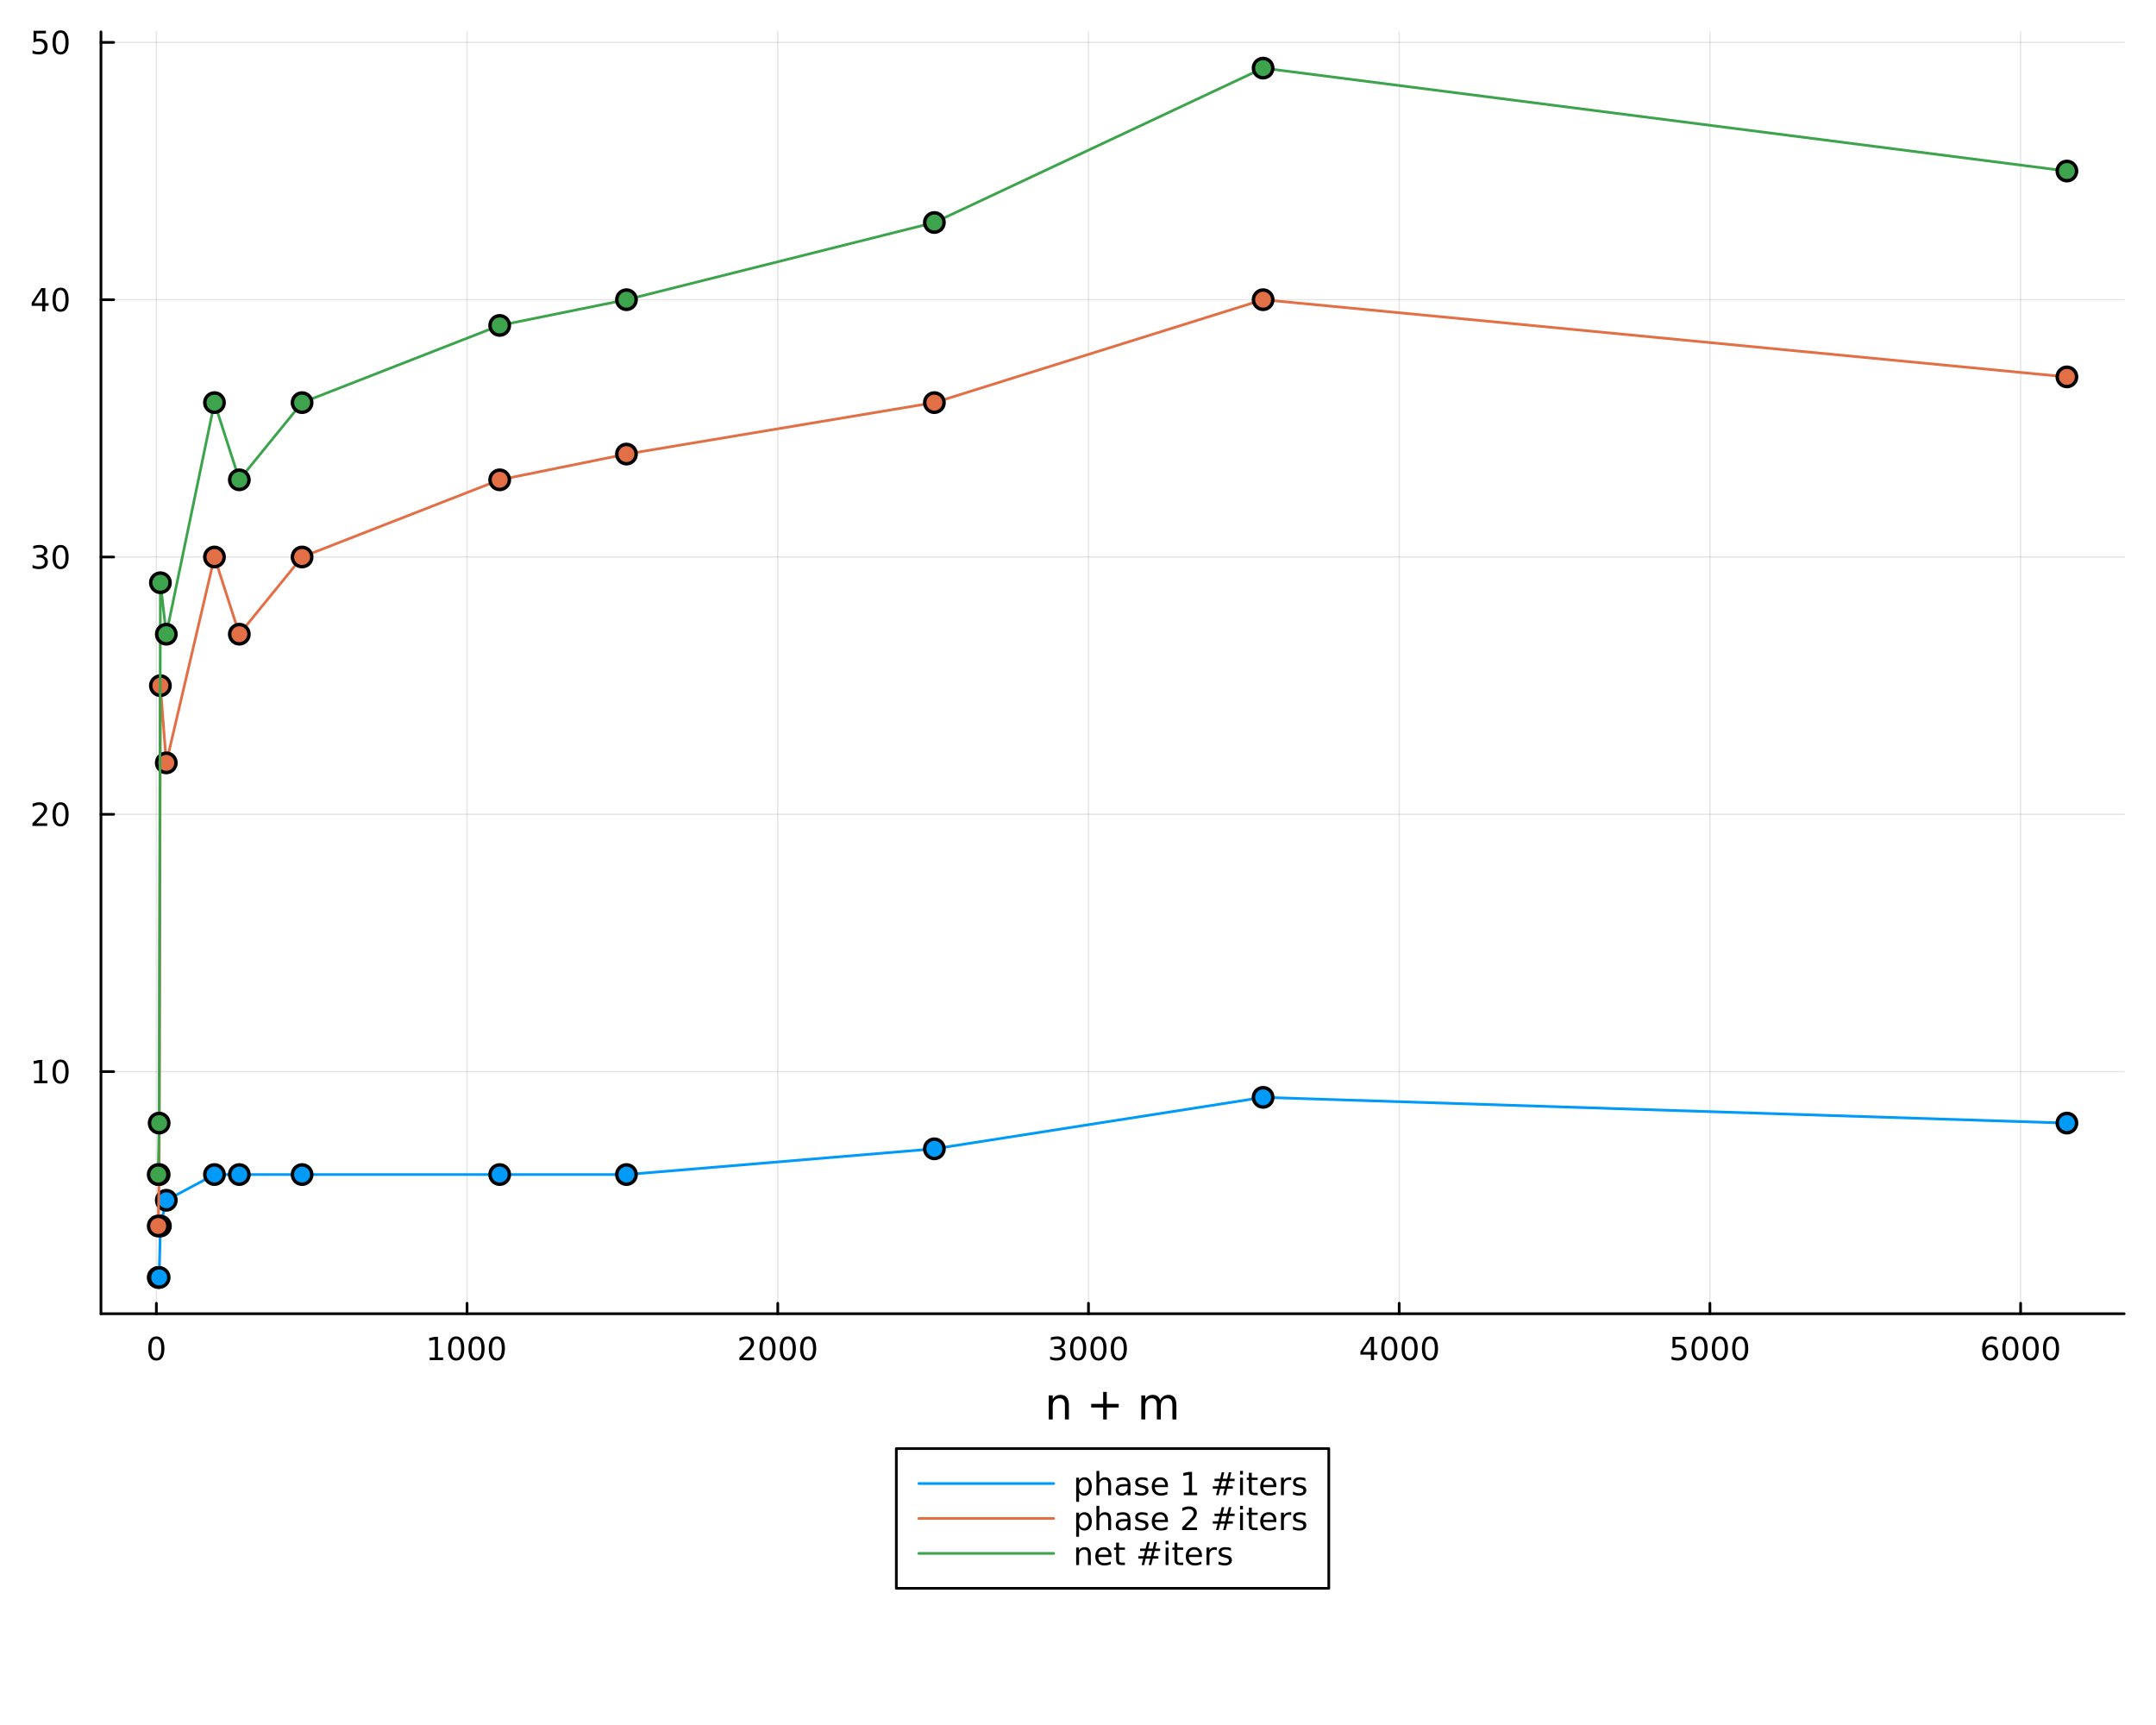 <?xml version="1.0" encoding="utf-8"?>
<svg xmlns="http://www.w3.org/2000/svg" xmlns:xlink="http://www.w3.org/1999/xlink" width="800" height="640" viewBox="0 0 3200 2560">
<rect x="0" y="0" width="3200" height="2560" fill="#333333" stroke="none"/>
<defs>
  <clipPath id="clip490">
    <rect x="0" y="0" width="3200" height="2560"/>
  </clipPath>
</defs>
<path clip-path="url(#clip490)" d="M0 2560 L3200 2560 L3200 0 L0 0  Z" fill="#ffffff" fill-rule="evenodd" fill-opacity="1"/>
<defs>
  <clipPath id="clip491">
    <rect x="640" y="0" width="2241" height="2241"/>
  </clipPath>
</defs>
<path clip-path="url(#clip490)" d="M149.853 1949.69 L3152.76 1949.69 L3152.76 47.244 L149.853 47.244  Z" fill="#ffffff" fill-rule="evenodd" fill-opacity="1"/>
<defs>
  <clipPath id="clip492">
    <rect x="149" y="47" width="3004" height="1903"/>
  </clipPath>
</defs>
<polyline clip-path="url(#clip492)" style="stroke:#000000; stroke-linecap:round; stroke-linejoin:round; stroke-width:2; stroke-opacity:0.1; fill:none" points="232.074,1949.69 232.074,47.244 "/>
<polyline clip-path="url(#clip492)" style="stroke:#000000; stroke-linecap:round; stroke-linejoin:round; stroke-width:2; stroke-opacity:0.1; fill:none" points="693.237,1949.69 693.237,47.244 "/>
<polyline clip-path="url(#clip492)" style="stroke:#000000; stroke-linecap:round; stroke-linejoin:round; stroke-width:2; stroke-opacity:0.1; fill:none" points="1154.4,1949.69 1154.4,47.244 "/>
<polyline clip-path="url(#clip492)" style="stroke:#000000; stroke-linecap:round; stroke-linejoin:round; stroke-width:2; stroke-opacity:0.1; fill:none" points="1615.56,1949.69 1615.56,47.244 "/>
<polyline clip-path="url(#clip492)" style="stroke:#000000; stroke-linecap:round; stroke-linejoin:round; stroke-width:2; stroke-opacity:0.1; fill:none" points="2076.73,1949.69 2076.73,47.244 "/>
<polyline clip-path="url(#clip492)" style="stroke:#000000; stroke-linecap:round; stroke-linejoin:round; stroke-width:2; stroke-opacity:0.1; fill:none" points="2537.89,1949.69 2537.89,47.244 "/>
<polyline clip-path="url(#clip492)" style="stroke:#000000; stroke-linecap:round; stroke-linejoin:round; stroke-width:2; stroke-opacity:0.1; fill:none" points="2999.05,1949.69 2999.05,47.244 "/>
<polyline clip-path="url(#clip490)" style="stroke:#000000; stroke-linecap:round; stroke-linejoin:round; stroke-width:4; stroke-opacity:1; fill:none" points="149.853,1949.69 3152.76,1949.69 "/>
<polyline clip-path="url(#clip490)" style="stroke:#000000; stroke-linecap:round; stroke-linejoin:round; stroke-width:4; stroke-opacity:1; fill:none" points="232.074,1949.69 232.074,1934.12 "/>
<polyline clip-path="url(#clip490)" style="stroke:#000000; stroke-linecap:round; stroke-linejoin:round; stroke-width:4; stroke-opacity:1; fill:none" points="693.237,1949.69 693.237,1934.12 "/>
<polyline clip-path="url(#clip490)" style="stroke:#000000; stroke-linecap:round; stroke-linejoin:round; stroke-width:4; stroke-opacity:1; fill:none" points="1154.4,1949.69 1154.4,1934.12 "/>
<polyline clip-path="url(#clip490)" style="stroke:#000000; stroke-linecap:round; stroke-linejoin:round; stroke-width:4; stroke-opacity:1; fill:none" points="1615.56,1949.69 1615.56,1934.12 "/>
<polyline clip-path="url(#clip490)" style="stroke:#000000; stroke-linecap:round; stroke-linejoin:round; stroke-width:4; stroke-opacity:1; fill:none" points="2076.73,1949.69 2076.73,1934.12 "/>
<polyline clip-path="url(#clip490)" style="stroke:#000000; stroke-linecap:round; stroke-linejoin:round; stroke-width:4; stroke-opacity:1; fill:none" points="2537.89,1949.69 2537.89,1934.12 "/>
<polyline clip-path="url(#clip490)" style="stroke:#000000; stroke-linecap:round; stroke-linejoin:round; stroke-width:4; stroke-opacity:1; fill:none" points="2999.05,1949.69 2999.05,1934.12 "/>
<path clip-path="url(#clip490)" d="M232.074 1987.01 Q228.463 1987.01 226.634 1990.57 Q224.828 1994.11 224.828 2001.24 Q224.828 2008.35 226.634 2011.91 Q228.463 2015.45 232.074 2015.45 Q235.708 2015.45 237.514 2011.91 Q239.342 2008.35 239.342 2001.24 Q239.342 1994.11 237.514 1990.57 Q235.708 1987.01 232.074 1987.01 M232.074 1983.3 Q237.884 1983.3 240.939 1987.91 Q244.018 1992.49 244.018 2001.24 Q244.018 2009.97 240.939 2014.57 Q237.884 2019.16 232.074 2019.16 Q226.264 2019.16 223.185 2014.57 Q220.129 2009.97 220.129 2001.24 Q220.129 1992.49 223.185 1987.91 Q226.264 1983.3 232.074 1983.3 Z" fill="#000000" fill-rule="evenodd" fill-opacity="1" /><path clip-path="url(#clip490)" d="M637.763 2014.55 L645.402 2014.55 L645.402 1988.19 L637.092 1989.85 L637.092 1985.59 L645.356 1983.93 L650.031 1983.93 L650.031 2014.55 L657.67 2014.55 L657.67 2018.49 L637.763 2018.49 L637.763 2014.55 Z" fill="#000000" fill-rule="evenodd" fill-opacity="1" /><path clip-path="url(#clip490)" d="M677.115 1987.01 Q673.504 1987.01 671.675 1990.57 Q669.869 1994.11 669.869 2001.24 Q669.869 2008.35 671.675 2011.91 Q673.504 2015.45 677.115 2015.45 Q680.749 2015.45 682.554 2011.91 Q684.383 2008.35 684.383 2001.24 Q684.383 1994.11 682.554 1990.57 Q680.749 1987.01 677.115 1987.01 M677.115 1983.3 Q682.925 1983.3 685.98 1987.91 Q689.059 1992.49 689.059 2001.24 Q689.059 2009.97 685.98 2014.57 Q682.925 2019.16 677.115 2019.16 Q671.305 2019.16 668.226 2014.57 Q665.17 2009.97 665.17 2001.24 Q665.17 1992.49 668.226 1987.91 Q671.305 1983.3 677.115 1983.3 Z" fill="#000000" fill-rule="evenodd" fill-opacity="1" /><path clip-path="url(#clip490)" d="M707.277 1987.01 Q703.665 1987.01 701.837 1990.57 Q700.031 1994.11 700.031 2001.24 Q700.031 2008.35 701.837 2011.91 Q703.665 2015.45 707.277 2015.45 Q710.911 2015.45 712.716 2011.91 Q714.545 2008.35 714.545 2001.24 Q714.545 1994.11 712.716 1990.57 Q710.911 1987.01 707.277 1987.01 M707.277 1983.3 Q713.087 1983.3 716.142 1987.91 Q719.221 1992.49 719.221 2001.24 Q719.221 2009.97 716.142 2014.57 Q713.087 2019.16 707.277 2019.16 Q701.466 2019.16 698.388 2014.57 Q695.332 2009.97 695.332 2001.24 Q695.332 1992.49 698.388 1987.91 Q701.466 1983.3 707.277 1983.3 Z" fill="#000000" fill-rule="evenodd" fill-opacity="1" /><path clip-path="url(#clip490)" d="M737.438 1987.01 Q733.827 1987.01 731.999 1990.57 Q730.193 1994.11 730.193 2001.24 Q730.193 2008.35 731.999 2011.91 Q733.827 2015.45 737.438 2015.45 Q741.073 2015.45 742.878 2011.91 Q744.707 2008.35 744.707 2001.24 Q744.707 1994.11 742.878 1990.57 Q741.073 1987.01 737.438 1987.01 M737.438 1983.3 Q743.249 1983.3 746.304 1987.91 Q749.383 1992.49 749.383 2001.24 Q749.383 2009.97 746.304 2014.57 Q743.249 2019.16 737.438 2019.16 Q731.628 2019.16 728.55 2014.57 Q725.494 2009.97 725.494 2001.24 Q725.494 1992.49 728.55 1987.91 Q731.628 1983.3 737.438 1983.3 Z" fill="#000000" fill-rule="evenodd" fill-opacity="1" /><path clip-path="url(#clip490)" d="M1103.01 2014.55 L1119.33 2014.55 L1119.33 2018.49 L1097.39 2018.49 L1097.39 2014.55 Q1100.05 2011.8 1104.63 2007.17 Q1109.24 2002.51 1110.42 2001.17 Q1112.66 1998.65 1113.54 1996.91 Q1114.45 1995.15 1114.45 1993.46 Q1114.45 1990.71 1112.5 1988.97 Q1110.58 1987.24 1107.48 1987.24 Q1105.28 1987.24 1102.83 1988 Q1100.4 1988.76 1097.62 1990.32 L1097.62 1985.59 Q1100.44 1984.46 1102.9 1983.88 Q1105.35 1983.3 1107.39 1983.3 Q1112.76 1983.3 1115.95 1985.99 Q1119.15 1988.67 1119.15 1993.16 Q1119.15 1995.29 1118.34 1997.21 Q1117.55 1999.11 1115.44 2001.7 Q1114.86 2002.38 1111.76 2005.59 Q1108.66 2008.79 1103.01 2014.55 Z" fill="#000000" fill-rule="evenodd" fill-opacity="1" /><path clip-path="url(#clip490)" d="M1139.15 1987.01 Q1135.54 1987.01 1133.71 1990.57 Q1131.9 1994.11 1131.9 2001.24 Q1131.9 2008.35 1133.71 2011.91 Q1135.54 2015.45 1139.15 2015.45 Q1142.78 2015.45 1144.59 2011.91 Q1146.41 2008.35 1146.41 2001.24 Q1146.41 1994.11 1144.59 1990.57 Q1142.78 1987.01 1139.15 1987.01 M1139.15 1983.3 Q1144.96 1983.3 1148.01 1987.91 Q1151.09 1992.49 1151.09 2001.24 Q1151.09 2009.97 1148.01 2014.57 Q1144.96 2019.16 1139.15 2019.16 Q1133.34 2019.16 1130.26 2014.57 Q1127.2 2009.97 1127.2 2001.24 Q1127.2 1992.49 1130.26 1987.91 Q1133.34 1983.3 1139.15 1983.3 Z" fill="#000000" fill-rule="evenodd" fill-opacity="1" /><path clip-path="url(#clip490)" d="M1169.31 1987.01 Q1165.7 1987.01 1163.87 1990.57 Q1162.06 1994.11 1162.06 2001.24 Q1162.06 2008.35 1163.87 2011.91 Q1165.7 2015.45 1169.31 2015.45 Q1172.94 2015.45 1174.75 2011.91 Q1176.58 2008.35 1176.58 2001.24 Q1176.58 1994.11 1174.75 1990.57 Q1172.94 1987.01 1169.31 1987.01 M1169.31 1983.3 Q1175.12 1983.3 1178.17 1987.91 Q1181.25 1992.49 1181.25 2001.24 Q1181.25 2009.97 1178.17 2014.57 Q1175.12 2019.16 1169.31 2019.16 Q1163.5 2019.16 1160.42 2014.57 Q1157.36 2009.97 1157.36 2001.24 Q1157.36 1992.49 1160.42 1987.91 Q1163.5 1983.3 1169.31 1983.3 Z" fill="#000000" fill-rule="evenodd" fill-opacity="1" /><path clip-path="url(#clip490)" d="M1199.47 1987.01 Q1195.86 1987.01 1194.03 1990.57 Q1192.22 1994.11 1192.22 2001.24 Q1192.22 2008.35 1194.03 2011.91 Q1195.86 2015.45 1199.47 2015.45 Q1203.1 2015.45 1204.91 2011.91 Q1206.74 2008.35 1206.74 2001.24 Q1206.74 1994.11 1204.91 1990.57 Q1203.1 1987.01 1199.47 1987.01 M1199.47 1983.3 Q1205.28 1983.3 1208.34 1987.91 Q1211.41 1992.49 1211.41 2001.24 Q1211.41 2009.97 1208.34 2014.57 Q1205.28 2019.16 1199.47 2019.16 Q1193.66 2019.16 1190.58 2014.57 Q1187.53 2009.97 1187.53 2001.24 Q1187.53 1992.49 1190.58 1987.91 Q1193.66 1983.3 1199.47 1983.3 Z" fill="#000000" fill-rule="evenodd" fill-opacity="1" /><path clip-path="url(#clip490)" d="M1574.25 1999.85 Q1577.6 2000.57 1579.48 2002.84 Q1581.37 2005.11 1581.37 2008.44 Q1581.37 2013.56 1577.86 2016.36 Q1574.34 2019.16 1567.86 2019.16 Q1565.68 2019.16 1563.37 2018.72 Q1561.07 2018.3 1558.62 2017.44 L1558.62 2012.93 Q1560.56 2014.07 1562.88 2014.64 Q1565.19 2015.22 1567.72 2015.22 Q1572.12 2015.22 1574.41 2013.49 Q1576.72 2011.75 1576.72 2008.44 Q1576.72 2005.38 1574.57 2003.67 Q1572.44 2001.94 1568.62 2001.94 L1564.59 2001.94 L1564.59 1998.09 L1568.81 1998.09 Q1572.25 1998.09 1574.08 1996.73 Q1575.91 1995.34 1575.91 1992.75 Q1575.91 1990.08 1574.01 1988.67 Q1572.14 1987.24 1568.62 1987.24 Q1566.7 1987.24 1564.5 1987.65 Q1562.3 1988.07 1559.66 1988.95 L1559.66 1984.78 Q1562.32 1984.04 1564.64 1983.67 Q1566.98 1983.3 1569.04 1983.3 Q1574.36 1983.3 1577.46 1985.73 Q1580.56 1988.14 1580.56 1992.26 Q1580.56 1995.13 1578.92 1997.12 Q1577.28 1999.09 1574.25 1999.85 Z" fill="#000000" fill-rule="evenodd" fill-opacity="1" /><path clip-path="url(#clip490)" d="M1600.24 1987.01 Q1596.63 1987.01 1594.8 1990.57 Q1592.99 1994.11 1592.99 2001.24 Q1592.99 2008.35 1594.8 2011.91 Q1596.63 2015.45 1600.24 2015.45 Q1603.87 2015.45 1605.68 2011.91 Q1607.51 2008.35 1607.51 2001.24 Q1607.51 1994.11 1605.68 1990.57 Q1603.87 1987.01 1600.24 1987.01 M1600.24 1983.3 Q1606.05 1983.3 1609.11 1987.91 Q1612.18 1992.49 1612.18 2001.24 Q1612.18 2009.97 1609.11 2014.57 Q1606.05 2019.16 1600.24 2019.16 Q1594.43 2019.16 1591.35 2014.57 Q1588.3 2009.97 1588.3 2001.24 Q1588.3 1992.49 1591.35 1987.91 Q1594.43 1983.3 1600.24 1983.3 Z" fill="#000000" fill-rule="evenodd" fill-opacity="1" /><path clip-path="url(#clip490)" d="M1630.4 1987.01 Q1626.79 1987.01 1624.96 1990.57 Q1623.16 1994.11 1623.16 2001.24 Q1623.16 2008.35 1624.96 2011.91 Q1626.79 2015.45 1630.4 2015.45 Q1634.04 2015.45 1635.84 2011.91 Q1637.67 2008.35 1637.67 2001.24 Q1637.67 1994.11 1635.84 1990.57 Q1634.04 1987.01 1630.4 1987.01 M1630.4 1983.3 Q1636.21 1983.3 1639.27 1987.91 Q1642.35 1992.49 1642.35 2001.24 Q1642.35 2009.97 1639.27 2014.57 Q1636.21 2019.16 1630.4 2019.16 Q1624.59 2019.16 1621.51 2014.57 Q1618.46 2009.97 1618.46 2001.24 Q1618.46 1992.49 1621.51 1987.91 Q1624.59 1983.3 1630.4 1983.3 Z" fill="#000000" fill-rule="evenodd" fill-opacity="1" /><path clip-path="url(#clip490)" d="M1660.56 1987.01 Q1656.95 1987.01 1655.12 1990.57 Q1653.32 1994.11 1653.32 2001.24 Q1653.32 2008.35 1655.12 2011.91 Q1656.95 2015.45 1660.56 2015.45 Q1664.2 2015.45 1666 2011.91 Q1667.83 2008.35 1667.83 2001.24 Q1667.83 1994.11 1666 1990.57 Q1664.2 1987.01 1660.56 1987.01 M1660.56 1983.3 Q1666.37 1983.3 1669.43 1987.91 Q1672.51 1992.49 1672.51 2001.24 Q1672.51 2009.97 1669.43 2014.57 Q1666.37 2019.16 1660.56 2019.16 Q1654.75 2019.16 1651.68 2014.57 Q1648.62 2009.97 1648.62 2001.24 Q1648.62 1992.49 1651.68 1987.91 Q1654.75 1983.3 1660.56 1983.3 Z" fill="#000000" fill-rule="evenodd" fill-opacity="1" /><path clip-path="url(#clip490)" d="M2034.74 1988 L2022.93 2006.45 L2034.74 2006.45 L2034.74 1988 M2033.51 1983.93 L2039.39 1983.93 L2039.39 2006.45 L2044.32 2006.45 L2044.32 2010.34 L2039.39 2010.34 L2039.39 2018.49 L2034.74 2018.49 L2034.74 2010.34 L2019.14 2010.34 L2019.14 2005.82 L2033.51 1983.93 Z" fill="#000000" fill-rule="evenodd" fill-opacity="1" /><path clip-path="url(#clip490)" d="M2062.05 1987.01 Q2058.44 1987.01 2056.61 1990.57 Q2054.81 1994.11 2054.81 2001.24 Q2054.81 2008.35 2056.61 2011.91 Q2058.44 2015.45 2062.05 2015.45 Q2065.69 2015.45 2067.49 2011.91 Q2069.32 2008.35 2069.32 2001.24 Q2069.32 1994.11 2067.49 1990.57 Q2065.69 1987.01 2062.05 1987.01 M2062.05 1983.3 Q2067.86 1983.3 2070.92 1987.91 Q2074 1992.49 2074 2001.24 Q2074 2009.97 2070.92 2014.57 Q2067.86 2019.16 2062.05 2019.16 Q2056.24 2019.16 2053.16 2014.57 Q2050.11 2009.97 2050.11 2001.24 Q2050.11 1992.49 2053.16 1987.91 Q2056.24 1983.3 2062.05 1983.3 Z" fill="#000000" fill-rule="evenodd" fill-opacity="1" /><path clip-path="url(#clip490)" d="M2092.21 1987.01 Q2088.6 1987.01 2086.77 1990.57 Q2084.97 1994.11 2084.97 2001.24 Q2084.97 2008.35 2086.77 2011.91 Q2088.6 2015.45 2092.21 2015.45 Q2095.85 2015.45 2097.65 2011.91 Q2099.48 2008.35 2099.48 2001.24 Q2099.48 1994.11 2097.65 1990.57 Q2095.85 1987.01 2092.21 1987.01 M2092.21 1983.3 Q2098.02 1983.3 2101.08 1987.91 Q2104.16 1992.49 2104.16 2001.24 Q2104.16 2009.97 2101.08 2014.57 Q2098.02 2019.16 2092.21 2019.16 Q2086.4 2019.16 2083.32 2014.57 Q2080.27 2009.97 2080.27 2001.24 Q2080.27 1992.49 2083.32 1987.91 Q2086.4 1983.3 2092.21 1983.3 Z" fill="#000000" fill-rule="evenodd" fill-opacity="1" /><path clip-path="url(#clip490)" d="M2122.38 1987.01 Q2118.76 1987.01 2116.94 1990.57 Q2115.13 1994.11 2115.13 2001.24 Q2115.13 2008.35 2116.94 2011.91 Q2118.76 2015.45 2122.38 2015.45 Q2126.01 2015.45 2127.82 2011.91 Q2129.64 2008.35 2129.64 2001.24 Q2129.64 1994.11 2127.82 1990.57 Q2126.01 1987.01 2122.38 1987.01 M2122.38 1983.3 Q2128.19 1983.3 2131.24 1987.91 Q2134.32 1992.49 2134.32 2001.24 Q2134.32 2009.97 2131.24 2014.57 Q2128.19 2019.16 2122.38 2019.16 Q2116.57 2019.16 2113.49 2014.57 Q2110.43 2009.97 2110.43 2001.24 Q2110.43 1992.49 2113.49 1987.91 Q2116.57 1983.3 2122.38 1983.3 Z" fill="#000000" fill-rule="evenodd" fill-opacity="1" /><path clip-path="url(#clip490)" d="M2482.43 1983.93 L2500.78 1983.93 L2500.78 1987.86 L2486.71 1987.86 L2486.71 1996.33 Q2487.73 1995.99 2488.75 1995.82 Q2489.77 1995.64 2490.79 1995.64 Q2496.57 1995.64 2499.95 1998.81 Q2503.33 2001.98 2503.33 2007.4 Q2503.33 2012.98 2499.86 2016.08 Q2496.39 2019.16 2490.07 2019.16 Q2487.89 2019.16 2485.62 2018.79 Q2483.38 2018.42 2480.97 2017.68 L2480.97 2012.98 Q2483.05 2014.11 2485.28 2014.67 Q2487.5 2015.22 2489.97 2015.22 Q2493.98 2015.22 2496.32 2013.12 Q2498.66 2011.01 2498.66 2007.4 Q2498.66 2003.79 2496.32 2001.68 Q2493.98 1999.57 2489.97 1999.57 Q2488.1 1999.57 2486.22 1999.99 Q2484.37 2000.41 2482.43 2001.29 L2482.43 1983.93 Z" fill="#000000" fill-rule="evenodd" fill-opacity="1" /><path clip-path="url(#clip490)" d="M2522.54 1987.01 Q2518.93 1987.01 2517.1 1990.57 Q2515.3 1994.11 2515.3 2001.24 Q2515.3 2008.35 2517.1 2011.91 Q2518.93 2015.45 2522.54 2015.45 Q2526.18 2015.45 2527.98 2011.91 Q2529.81 2008.35 2529.81 2001.24 Q2529.81 1994.11 2527.98 1990.57 Q2526.18 1987.01 2522.54 1987.01 M2522.54 1983.3 Q2528.35 1983.3 2531.41 1987.91 Q2534.49 1992.49 2534.49 2001.24 Q2534.49 2009.97 2531.41 2014.57 Q2528.35 2019.16 2522.54 2019.16 Q2516.73 2019.16 2513.66 2014.57 Q2510.6 2009.97 2510.6 2001.24 Q2510.6 1992.49 2513.66 1987.91 Q2516.73 1983.3 2522.54 1983.3 Z" fill="#000000" fill-rule="evenodd" fill-opacity="1" /><path clip-path="url(#clip490)" d="M2552.71 1987.01 Q2549.09 1987.01 2547.27 1990.57 Q2545.46 1994.11 2545.46 2001.24 Q2545.46 2008.35 2547.27 2011.91 Q2549.09 2015.45 2552.71 2015.45 Q2556.34 2015.45 2558.15 2011.91 Q2559.97 2008.35 2559.97 2001.24 Q2559.97 1994.11 2558.15 1990.57 Q2556.34 1987.01 2552.71 1987.01 M2552.71 1983.3 Q2558.52 1983.3 2561.57 1987.91 Q2564.65 1992.49 2564.65 2001.24 Q2564.65 2009.97 2561.57 2014.57 Q2558.52 2019.16 2552.71 2019.16 Q2546.9 2019.16 2543.82 2014.57 Q2540.76 2009.97 2540.76 2001.24 Q2540.76 1992.49 2543.82 1987.91 Q2546.9 1983.3 2552.71 1983.3 Z" fill="#000000" fill-rule="evenodd" fill-opacity="1" /><path clip-path="url(#clip490)" d="M2582.87 1987.01 Q2579.26 1987.01 2577.43 1990.57 Q2575.62 1994.11 2575.62 2001.24 Q2575.62 2008.35 2577.43 2011.91 Q2579.26 2015.45 2582.87 2015.45 Q2586.5 2015.45 2588.31 2011.91 Q2590.14 2008.35 2590.14 2001.24 Q2590.14 1994.11 2588.31 1990.57 Q2586.5 1987.01 2582.87 1987.01 M2582.87 1983.3 Q2588.68 1983.3 2591.73 1987.91 Q2594.81 1992.49 2594.81 2001.24 Q2594.81 2009.97 2591.73 2014.57 Q2588.68 2019.16 2582.87 2019.16 Q2577.06 2019.16 2573.98 2014.57 Q2570.92 2009.97 2570.92 2001.24 Q2570.92 1992.49 2573.98 1987.91 Q2577.06 1983.3 2582.87 1983.3 Z" fill="#000000" fill-rule="evenodd" fill-opacity="1" /><path clip-path="url(#clip490)" d="M2954.3 1999.34 Q2951.15 1999.34 2949.3 2001.5 Q2947.47 2003.65 2947.47 2007.4 Q2947.47 2011.13 2949.3 2013.3 Q2951.15 2015.45 2954.3 2015.45 Q2957.45 2015.45 2959.27 2013.3 Q2961.13 2011.13 2961.13 2007.4 Q2961.13 2003.65 2959.27 2001.5 Q2957.45 1999.34 2954.3 1999.34 M2963.58 1984.69 L2963.58 1988.95 Q2961.82 1988.12 2960.02 1987.68 Q2958.23 1987.24 2956.47 1987.24 Q2951.84 1987.24 2949.39 1990.36 Q2946.96 1993.49 2946.61 1999.81 Q2947.98 1997.79 2950.04 1996.73 Q2952.1 1995.64 2954.58 1995.64 Q2959.78 1995.64 2962.79 1998.81 Q2965.83 2001.96 2965.83 2007.4 Q2965.83 2012.72 2962.68 2015.94 Q2959.53 2019.16 2954.3 2019.16 Q2948.3 2019.16 2945.13 2014.57 Q2941.96 2009.97 2941.96 2001.24 Q2941.96 1993.05 2945.85 1988.19 Q2949.74 1983.3 2956.29 1983.3 Q2958.05 1983.3 2959.83 1983.65 Q2961.64 1984 2963.58 1984.69 Z" fill="#000000" fill-rule="evenodd" fill-opacity="1" /><path clip-path="url(#clip490)" d="M2983.88 1987.01 Q2980.27 1987.01 2978.44 1990.57 Q2976.64 1994.11 2976.64 2001.24 Q2976.64 2008.35 2978.44 2011.91 Q2980.27 2015.45 2983.88 2015.45 Q2987.52 2015.45 2989.32 2011.91 Q2991.15 2008.35 2991.15 2001.24 Q2991.15 1994.11 2989.32 1990.57 Q2987.52 1987.01 2983.88 1987.01 M2983.88 1983.3 Q2989.69 1983.3 2992.75 1987.91 Q2995.83 1992.49 2995.83 2001.24 Q2995.83 2009.97 2992.75 2014.57 Q2989.69 2019.16 2983.88 2019.16 Q2978.07 2019.16 2974.99 2014.57 Q2971.94 2009.97 2971.94 2001.24 Q2971.94 1992.49 2974.99 1987.91 Q2978.07 1983.3 2983.88 1983.3 Z" fill="#000000" fill-rule="evenodd" fill-opacity="1" /><path clip-path="url(#clip490)" d="M3014.04 1987.01 Q3010.43 1987.01 3008.6 1990.57 Q3006.8 1994.11 3006.8 2001.24 Q3006.8 2008.35 3008.6 2011.91 Q3010.43 2015.45 3014.04 2015.45 Q3017.68 2015.45 3019.48 2011.91 Q3021.31 2008.35 3021.31 2001.24 Q3021.31 1994.11 3019.48 1990.57 Q3017.68 1987.01 3014.04 1987.01 M3014.04 1983.3 Q3019.85 1983.3 3022.91 1987.91 Q3025.99 1992.49 3025.99 2001.24 Q3025.99 2009.97 3022.91 2014.57 Q3019.85 2019.16 3014.04 2019.16 Q3008.23 2019.16 3005.15 2014.57 Q3002.1 2009.97 3002.1 2001.24 Q3002.1 1992.49 3005.15 1987.91 Q3008.23 1983.3 3014.04 1983.3 Z" fill="#000000" fill-rule="evenodd" fill-opacity="1" /><path clip-path="url(#clip490)" d="M3044.2 1987.01 Q3040.59 1987.01 3038.77 1990.57 Q3036.96 1994.11 3036.96 2001.24 Q3036.96 2008.35 3038.77 2011.91 Q3040.59 2015.45 3044.2 2015.45 Q3047.84 2015.45 3049.64 2011.91 Q3051.47 2008.35 3051.47 2001.24 Q3051.47 1994.11 3049.64 1990.57 Q3047.84 1987.01 3044.2 1987.01 M3044.2 1983.3 Q3050.02 1983.3 3053.07 1987.91 Q3056.15 1992.49 3056.15 2001.24 Q3056.15 2009.97 3053.07 2014.57 Q3050.02 2019.16 3044.2 2019.16 Q3038.39 2019.16 3035.32 2014.57 Q3032.26 2009.97 3032.26 2001.24 Q3032.26 1992.49 3035.32 1987.91 Q3038.39 1983.3 3044.2 1983.3 Z" fill="#000000" fill-rule="evenodd" fill-opacity="1" /><path clip-path="url(#clip490)" d="M1586.45 2085.03 L1586.45 2106.55 L1580.6 2106.55 L1580.6 2085.23 Q1580.6 2080.16 1578.62 2077.65 Q1576.65 2075.14 1572.7 2075.14 Q1567.96 2075.14 1565.22 2078.16 Q1562.49 2081.18 1562.49 2086.4 L1562.49 2106.55 L1556.6 2106.55 L1556.6 2070.9 L1562.49 2070.9 L1562.49 2076.44 Q1564.59 2073.23 1567.42 2071.63 Q1570.28 2070.04 1574.01 2070.04 Q1580.15 2070.04 1583.3 2073.86 Q1586.45 2077.65 1586.45 2085.03 Z" fill="#000000" fill-rule="evenodd" fill-opacity="1" /><path clip-path="url(#clip490)" d="M1642.69 2065.68 L1642.69 2083.41 L1660.42 2083.41 L1660.42 2088.82 L1642.69 2088.82 L1642.69 2106.55 L1637.35 2106.55 L1637.35 2088.82 L1619.62 2088.82 L1619.62 2083.41 L1637.35 2083.41 L1637.35 2065.68 L1642.69 2065.68 Z" fill="#000000" fill-rule="evenodd" fill-opacity="1" /><path clip-path="url(#clip490)" d="M1721.95 2077.75 Q1724.14 2073.8 1727.2 2071.92 Q1730.26 2070.04 1734.39 2070.04 Q1739.96 2070.04 1742.99 2073.96 Q1746.01 2077.84 1746.01 2085.03 L1746.01 2106.55 L1740.12 2106.55 L1740.12 2085.23 Q1740.12 2080.1 1738.31 2077.62 Q1736.49 2075.14 1732.77 2075.14 Q1728.22 2075.14 1725.58 2078.16 Q1722.93 2081.18 1722.93 2086.4 L1722.93 2106.55 L1717.05 2106.55 L1717.05 2085.23 Q1717.05 2080.07 1715.23 2077.62 Q1713.42 2075.14 1709.63 2075.14 Q1705.14 2075.14 1702.5 2078.19 Q1699.86 2081.22 1699.86 2086.4 L1699.86 2106.55 L1693.97 2106.55 L1693.97 2070.9 L1699.86 2070.9 L1699.86 2076.44 Q1701.86 2073.16 1704.66 2071.6 Q1707.47 2070.04 1711.32 2070.04 Q1715.2 2070.04 1717.91 2072.02 Q1720.64 2073.99 1721.95 2077.75 Z" fill="#000000" fill-rule="evenodd" fill-opacity="1" /><polyline clip-path="url(#clip492)" style="stroke:#000000; stroke-linecap:round; stroke-linejoin:round; stroke-width:2; stroke-opacity:0.1; fill:none" points="149.853,1590.35 3152.76,1590.35 "/>
<polyline clip-path="url(#clip492)" style="stroke:#000000; stroke-linecap:round; stroke-linejoin:round; stroke-width:2; stroke-opacity:0.1; fill:none" points="149.853,1208.49 3152.76,1208.49 "/>
<polyline clip-path="url(#clip492)" style="stroke:#000000; stroke-linecap:round; stroke-linejoin:round; stroke-width:2; stroke-opacity:0.1; fill:none" points="149.853,826.627 3152.76,826.627 "/>
<polyline clip-path="url(#clip492)" style="stroke:#000000; stroke-linecap:round; stroke-linejoin:round; stroke-width:2; stroke-opacity:0.1; fill:none" points="149.853,444.764 3152.76,444.764 "/>
<polyline clip-path="url(#clip492)" style="stroke:#000000; stroke-linecap:round; stroke-linejoin:round; stroke-width:2; stroke-opacity:0.1; fill:none" points="149.853,62.901 3152.76,62.901 "/>
<polyline clip-path="url(#clip490)" style="stroke:#000000; stroke-linecap:round; stroke-linejoin:round; stroke-width:4; stroke-opacity:1; fill:none" points="149.853,1949.69 149.853,47.244 "/>
<polyline clip-path="url(#clip490)" style="stroke:#000000; stroke-linecap:round; stroke-linejoin:round; stroke-width:4; stroke-opacity:1; fill:none" points="149.853,1590.35 168.751,1590.35 "/>
<polyline clip-path="url(#clip490)" style="stroke:#000000; stroke-linecap:round; stroke-linejoin:round; stroke-width:4; stroke-opacity:1; fill:none" points="149.853,1208.49 168.751,1208.49 "/>
<polyline clip-path="url(#clip490)" style="stroke:#000000; stroke-linecap:round; stroke-linejoin:round; stroke-width:4; stroke-opacity:1; fill:none" points="149.853,826.627 168.751,826.627 "/>
<polyline clip-path="url(#clip490)" style="stroke:#000000; stroke-linecap:round; stroke-linejoin:round; stroke-width:4; stroke-opacity:1; fill:none" points="149.853,444.764 168.751,444.764 "/>
<polyline clip-path="url(#clip490)" style="stroke:#000000; stroke-linecap:round; stroke-linejoin:round; stroke-width:4; stroke-opacity:1; fill:none" points="149.853,62.901 168.751,62.901 "/>
<path clip-path="url(#clip490)" d="M50.557 1603.7 L58.196 1603.7 L58.196 1577.33 L49.886 1579 L49.886 1574.74 L58.15 1573.07 L62.825 1573.07 L62.825 1603.7 L70.464 1603.7 L70.464 1607.63 L50.557 1607.63 L50.557 1603.7 Z" fill="#000000" fill-rule="evenodd" fill-opacity="1" /><path clip-path="url(#clip490)" d="M89.909 1576.15 Q86.297 1576.15 84.469 1579.72 Q82.663 1583.26 82.663 1590.39 Q82.663 1597.49 84.469 1601.06 Q86.297 1604.6 89.909 1604.6 Q93.543 1604.6 95.348 1601.06 Q97.177 1597.49 97.177 1590.39 Q97.177 1583.26 95.348 1579.72 Q93.543 1576.15 89.909 1576.15 M89.909 1572.45 Q95.719 1572.45 98.774 1577.05 Q101.853 1581.64 101.853 1590.39 Q101.853 1599.11 98.774 1603.72 Q95.719 1608.3 89.909 1608.3 Q84.098 1608.3 81.02 1603.72 Q77.964 1599.11 77.964 1590.39 Q77.964 1581.64 81.02 1577.05 Q84.098 1572.45 89.909 1572.45 Z" fill="#000000" fill-rule="evenodd" fill-opacity="1" /><path clip-path="url(#clip490)" d="M53.775 1221.83 L70.094 1221.83 L70.094 1225.77 L48.15 1225.77 L48.15 1221.83 Q50.812 1219.08 55.395 1214.45 Q60.001 1209.8 61.182 1208.46 Q63.427 1205.93 64.307 1204.2 Q65.21 1202.44 65.21 1200.75 Q65.21 1197.99 63.265 1196.26 Q61.344 1194.52 58.242 1194.52 Q56.043 1194.52 53.589 1195.28 Q51.159 1196.05 48.381 1197.6 L48.381 1192.88 Q51.205 1191.74 53.659 1191.16 Q56.112 1190.59 58.15 1190.59 Q63.52 1190.59 66.714 1193.27 Q69.909 1195.96 69.909 1200.45 Q69.909 1202.58 69.099 1204.5 Q68.311 1206.4 66.205 1208.99 Q65.626 1209.66 62.525 1212.88 Q59.423 1216.07 53.775 1221.83 Z" fill="#000000" fill-rule="evenodd" fill-opacity="1" /><path clip-path="url(#clip490)" d="M89.909 1194.29 Q86.297 1194.29 84.469 1197.85 Q82.663 1201.4 82.663 1208.52 Q82.663 1215.63 84.469 1219.2 Q86.297 1222.74 89.909 1222.74 Q93.543 1222.74 95.348 1219.2 Q97.177 1215.63 97.177 1208.52 Q97.177 1201.4 95.348 1197.85 Q93.543 1194.29 89.909 1194.29 M89.909 1190.59 Q95.719 1190.59 98.774 1195.19 Q101.853 1199.77 101.853 1208.52 Q101.853 1217.25 98.774 1221.86 Q95.719 1226.44 89.909 1226.44 Q84.098 1226.44 81.02 1221.86 Q77.964 1217.25 77.964 1208.52 Q77.964 1199.77 81.02 1195.19 Q84.098 1190.59 89.909 1190.59 Z" fill="#000000" fill-rule="evenodd" fill-opacity="1" /><path clip-path="url(#clip490)" d="M63.913 825.273 Q67.27 825.99 69.145 828.259 Q71.043 830.527 71.043 833.861 Q71.043 838.976 67.524 841.777 Q64.006 844.578 57.525 844.578 Q55.349 844.578 53.034 844.138 Q50.742 843.722 48.288 842.865 L48.288 838.351 Q50.233 839.486 52.548 840.064 Q54.862 840.643 57.386 840.643 Q61.784 840.643 64.075 838.907 Q66.39 837.171 66.39 833.861 Q66.39 830.805 64.237 829.092 Q62.108 827.356 58.288 827.356 L54.261 827.356 L54.261 823.513 L58.474 823.513 Q61.923 823.513 63.751 822.148 Q65.58 820.759 65.58 818.166 Q65.58 815.504 63.682 814.092 Q61.807 812.657 58.288 812.657 Q56.367 812.657 54.168 813.074 Q51.969 813.49 49.33 814.37 L49.33 810.203 Q51.992 809.463 54.307 809.092 Q56.645 808.722 58.705 808.722 Q64.029 808.722 67.131 811.152 Q70.233 813.56 70.233 817.68 Q70.233 820.551 68.589 822.541 Q66.946 824.509 63.913 825.273 Z" fill="#000000" fill-rule="evenodd" fill-opacity="1" /><path clip-path="url(#clip490)" d="M89.909 812.426 Q86.297 812.426 84.469 815.99 Q82.663 819.532 82.663 826.662 Q82.663 833.768 84.469 837.333 Q86.297 840.874 89.909 840.874 Q93.543 840.874 95.348 837.333 Q97.177 833.768 97.177 826.662 Q97.177 819.532 95.348 815.99 Q93.543 812.426 89.909 812.426 M89.909 808.722 Q95.719 808.722 98.774 813.328 Q101.853 817.912 101.853 826.662 Q101.853 835.388 98.774 839.995 Q95.719 844.578 89.909 844.578 Q84.098 844.578 81.02 839.995 Q77.964 835.388 77.964 826.662 Q77.964 817.912 81.02 813.328 Q84.098 808.722 89.909 808.722 Z" fill="#000000" fill-rule="evenodd" fill-opacity="1" /><path clip-path="url(#clip490)" d="M62.594 431.558 L50.788 450.007 L62.594 450.007 L62.594 431.558 M61.367 427.484 L67.247 427.484 L67.247 450.007 L72.177 450.007 L72.177 453.896 L67.247 453.896 L67.247 462.044 L62.594 462.044 L62.594 453.896 L46.992 453.896 L46.992 449.382 L61.367 427.484 Z" fill="#000000" fill-rule="evenodd" fill-opacity="1" /><path clip-path="url(#clip490)" d="M89.909 430.562 Q86.297 430.562 84.469 434.127 Q82.663 437.669 82.663 444.798 Q82.663 451.905 84.469 455.47 Q86.297 459.011 89.909 459.011 Q93.543 459.011 95.348 455.47 Q97.177 451.905 97.177 444.798 Q97.177 437.669 95.348 434.127 Q93.543 430.562 89.909 430.562 M89.909 426.859 Q95.719 426.859 98.774 431.465 Q101.853 436.048 101.853 444.798 Q101.853 453.525 98.774 458.132 Q95.719 462.715 89.909 462.715 Q84.098 462.715 81.02 458.132 Q77.964 453.525 77.964 444.798 Q77.964 436.048 81.02 431.465 Q84.098 426.859 89.909 426.859 Z" fill="#000000" fill-rule="evenodd" fill-opacity="1" /><path clip-path="url(#clip490)" d="M49.793 45.62 L68.149 45.62 L68.149 49.556 L54.075 49.556 L54.075 58.028 Q55.094 57.681 56.112 57.519 Q57.131 57.333 58.15 57.333 Q63.937 57.333 67.316 60.505 Q70.696 63.676 70.696 69.093 Q70.696 74.671 67.224 77.773 Q63.751 80.852 57.432 80.852 Q55.256 80.852 52.987 80.481 Q50.742 80.111 48.335 79.37 L48.335 74.671 Q50.418 75.805 52.64 76.361 Q54.862 76.917 57.339 76.917 Q61.344 76.917 63.682 74.81 Q66.02 72.704 66.02 69.093 Q66.02 65.481 63.682 63.375 Q61.344 61.269 57.339 61.269 Q55.464 61.269 53.589 61.685 Q51.737 62.102 49.793 62.981 L49.793 45.62 Z" fill="#000000" fill-rule="evenodd" fill-opacity="1" /><path clip-path="url(#clip490)" d="M89.909 48.699 Q86.297 48.699 84.469 52.264 Q82.663 55.806 82.663 62.935 Q82.663 70.042 84.469 73.606 Q86.297 77.148 89.909 77.148 Q93.543 77.148 95.348 73.606 Q97.177 70.042 97.177 62.935 Q97.177 55.806 95.348 52.264 Q93.543 48.699 89.909 48.699 M89.909 44.995 Q95.719 44.995 98.774 49.602 Q101.853 54.185 101.853 62.935 Q101.853 71.662 98.774 76.269 Q95.719 80.852 89.909 80.852 Q84.098 80.852 81.02 76.269 Q77.964 71.662 77.964 62.935 Q77.964 54.185 81.02 49.602 Q84.098 44.995 89.909 44.995 Z" fill="#000000" fill-rule="evenodd" fill-opacity="1" /><polyline clip-path="url(#clip492)" style="stroke:#009af9; stroke-linecap:round; stroke-linejoin:round; stroke-width:4; stroke-opacity:1; fill:none" points="234.841,1895.84 236.224,1895.84 238.069,1819.47 246.831,1781.28 318.311,1743.1 355.204,1743.1 448.359,1743.1 741.659,1743.1 929.814,1743.1 1386.83,1704.91 1874.74,1628.54 3067.77,1666.73 "/>
<circle clip-path="url(#clip492)" cx="234.841" cy="1895.84" r="14.4" fill="#009af9" fill-rule="evenodd" fill-opacity="1" stroke="#000000" stroke-opacity="1" stroke-width="5.12"/>
<circle clip-path="url(#clip492)" cx="236.224" cy="1895.84" r="14.4" fill="#009af9" fill-rule="evenodd" fill-opacity="1" stroke="#000000" stroke-opacity="1" stroke-width="5.12"/>
<circle clip-path="url(#clip492)" cx="238.069" cy="1819.47" r="14.4" fill="#009af9" fill-rule="evenodd" fill-opacity="1" stroke="#000000" stroke-opacity="1" stroke-width="5.12"/>
<circle clip-path="url(#clip492)" cx="246.831" cy="1781.28" r="14.4" fill="#009af9" fill-rule="evenodd" fill-opacity="1" stroke="#000000" stroke-opacity="1" stroke-width="5.12"/>
<circle clip-path="url(#clip492)" cx="318.311" cy="1743.1" r="14.4" fill="#009af9" fill-rule="evenodd" fill-opacity="1" stroke="#000000" stroke-opacity="1" stroke-width="5.12"/>
<circle clip-path="url(#clip492)" cx="355.204" cy="1743.1" r="14.4" fill="#009af9" fill-rule="evenodd" fill-opacity="1" stroke="#000000" stroke-opacity="1" stroke-width="5.12"/>
<circle clip-path="url(#clip492)" cx="448.359" cy="1743.1" r="14.4" fill="#009af9" fill-rule="evenodd" fill-opacity="1" stroke="#000000" stroke-opacity="1" stroke-width="5.12"/>
<circle clip-path="url(#clip492)" cx="741.659" cy="1743.1" r="14.4" fill="#009af9" fill-rule="evenodd" fill-opacity="1" stroke="#000000" stroke-opacity="1" stroke-width="5.12"/>
<circle clip-path="url(#clip492)" cx="929.814" cy="1743.1" r="14.4" fill="#009af9" fill-rule="evenodd" fill-opacity="1" stroke="#000000" stroke-opacity="1" stroke-width="5.12"/>
<circle clip-path="url(#clip492)" cx="1386.83" cy="1704.91" r="14.4" fill="#009af9" fill-rule="evenodd" fill-opacity="1" stroke="#000000" stroke-opacity="1" stroke-width="5.12"/>
<circle clip-path="url(#clip492)" cx="1874.74" cy="1628.54" r="14.4" fill="#009af9" fill-rule="evenodd" fill-opacity="1" stroke="#000000" stroke-opacity="1" stroke-width="5.12"/>
<circle clip-path="url(#clip492)" cx="3067.77" cy="1666.73" r="14.4" fill="#009af9" fill-rule="evenodd" fill-opacity="1" stroke="#000000" stroke-opacity="1" stroke-width="5.12"/>
<polyline clip-path="url(#clip492)" style="stroke:#e26f46; stroke-linecap:round; stroke-linejoin:round; stroke-width:4; stroke-opacity:1; fill:none" points="234.841,1819.47 236.224,1743.1 238.069,1017.56 246.831,1132.12 318.311,826.627 355.204,941.186 448.359,826.627 741.659,712.068 929.814,673.882 1386.83,597.509 1874.74,444.764 3067.77,559.323 "/>
<circle clip-path="url(#clip492)" cx="234.841" cy="1819.47" r="14.4" fill="#e26f46" fill-rule="evenodd" fill-opacity="1" stroke="#000000" stroke-opacity="1" stroke-width="5.12"/>
<circle clip-path="url(#clip492)" cx="236.224" cy="1743.1" r="14.4" fill="#e26f46" fill-rule="evenodd" fill-opacity="1" stroke="#000000" stroke-opacity="1" stroke-width="5.12"/>
<circle clip-path="url(#clip492)" cx="238.069" cy="1017.56" r="14.4" fill="#e26f46" fill-rule="evenodd" fill-opacity="1" stroke="#000000" stroke-opacity="1" stroke-width="5.12"/>
<circle clip-path="url(#clip492)" cx="246.831" cy="1132.12" r="14.4" fill="#e26f46" fill-rule="evenodd" fill-opacity="1" stroke="#000000" stroke-opacity="1" stroke-width="5.12"/>
<circle clip-path="url(#clip492)" cx="318.311" cy="826.627" r="14.4" fill="#e26f46" fill-rule="evenodd" fill-opacity="1" stroke="#000000" stroke-opacity="1" stroke-width="5.12"/>
<circle clip-path="url(#clip492)" cx="355.204" cy="941.186" r="14.4" fill="#e26f46" fill-rule="evenodd" fill-opacity="1" stroke="#000000" stroke-opacity="1" stroke-width="5.12"/>
<circle clip-path="url(#clip492)" cx="448.359" cy="826.627" r="14.4" fill="#e26f46" fill-rule="evenodd" fill-opacity="1" stroke="#000000" stroke-opacity="1" stroke-width="5.12"/>
<circle clip-path="url(#clip492)" cx="741.659" cy="712.068" r="14.4" fill="#e26f46" fill-rule="evenodd" fill-opacity="1" stroke="#000000" stroke-opacity="1" stroke-width="5.12"/>
<circle clip-path="url(#clip492)" cx="929.814" cy="673.882" r="14.4" fill="#e26f46" fill-rule="evenodd" fill-opacity="1" stroke="#000000" stroke-opacity="1" stroke-width="5.12"/>
<circle clip-path="url(#clip492)" cx="1386.83" cy="597.509" r="14.4" fill="#e26f46" fill-rule="evenodd" fill-opacity="1" stroke="#000000" stroke-opacity="1" stroke-width="5.12"/>
<circle clip-path="url(#clip492)" cx="1874.74" cy="444.764" r="14.4" fill="#e26f46" fill-rule="evenodd" fill-opacity="1" stroke="#000000" stroke-opacity="1" stroke-width="5.12"/>
<circle clip-path="url(#clip492)" cx="3067.77" cy="559.323" r="14.4" fill="#e26f46" fill-rule="evenodd" fill-opacity="1" stroke="#000000" stroke-opacity="1" stroke-width="5.12"/>
<polyline clip-path="url(#clip492)" style="stroke:#3da44d; stroke-linecap:round; stroke-linejoin:round; stroke-width:4; stroke-opacity:1; fill:none" points="234.841,1743.1 236.224,1666.73 238.069,864.813 246.831,941.186 318.311,597.509 355.204,712.068 448.359,597.509 741.659,482.95 929.814,444.764 1386.83,330.205 1874.74,101.087 3067.77,253.832 "/>
<circle clip-path="url(#clip492)" cx="234.841" cy="1743.1" r="14.4" fill="#3da44d" fill-rule="evenodd" fill-opacity="1" stroke="#000000" stroke-opacity="1" stroke-width="5.12"/>
<circle clip-path="url(#clip492)" cx="236.224" cy="1666.73" r="14.4" fill="#3da44d" fill-rule="evenodd" fill-opacity="1" stroke="#000000" stroke-opacity="1" stroke-width="5.12"/>
<circle clip-path="url(#clip492)" cx="238.069" cy="864.813" r="14.4" fill="#3da44d" fill-rule="evenodd" fill-opacity="1" stroke="#000000" stroke-opacity="1" stroke-width="5.12"/>
<circle clip-path="url(#clip492)" cx="246.831" cy="941.186" r="14.4" fill="#3da44d" fill-rule="evenodd" fill-opacity="1" stroke="#000000" stroke-opacity="1" stroke-width="5.12"/>
<circle clip-path="url(#clip492)" cx="318.311" cy="597.509" r="14.4" fill="#3da44d" fill-rule="evenodd" fill-opacity="1" stroke="#000000" stroke-opacity="1" stroke-width="5.12"/>
<circle clip-path="url(#clip492)" cx="355.204" cy="712.068" r="14.4" fill="#3da44d" fill-rule="evenodd" fill-opacity="1" stroke="#000000" stroke-opacity="1" stroke-width="5.12"/>
<circle clip-path="url(#clip492)" cx="448.359" cy="597.509" r="14.4" fill="#3da44d" fill-rule="evenodd" fill-opacity="1" stroke="#000000" stroke-opacity="1" stroke-width="5.12"/>
<circle clip-path="url(#clip492)" cx="741.659" cy="482.95" r="14.4" fill="#3da44d" fill-rule="evenodd" fill-opacity="1" stroke="#000000" stroke-opacity="1" stroke-width="5.12"/>
<circle clip-path="url(#clip492)" cx="929.814" cy="444.764" r="14.4" fill="#3da44d" fill-rule="evenodd" fill-opacity="1" stroke="#000000" stroke-opacity="1" stroke-width="5.12"/>
<circle clip-path="url(#clip492)" cx="1386.83" cy="330.205" r="14.4" fill="#3da44d" fill-rule="evenodd" fill-opacity="1" stroke="#000000" stroke-opacity="1" stroke-width="5.12"/>
<circle clip-path="url(#clip492)" cx="1874.74" cy="101.087" r="14.4" fill="#3da44d" fill-rule="evenodd" fill-opacity="1" stroke="#000000" stroke-opacity="1" stroke-width="5.12"/>
<circle clip-path="url(#clip492)" cx="3067.77" cy="253.832" r="14.4" fill="#3da44d" fill-rule="evenodd" fill-opacity="1" stroke="#000000" stroke-opacity="1" stroke-width="5.12"/>
<path clip-path="url(#clip490)" d="M1330.37 2357.16 L1972.24 2357.16 L1972.24 2149.8 L1330.37 2149.8  Z" fill="#ffffff" fill-rule="evenodd" fill-opacity="1"/>
<polyline clip-path="url(#clip490)" style="stroke:#000000; stroke-linecap:round; stroke-linejoin:round; stroke-width:4; stroke-opacity:1; fill:none" points="1330.37,2357.16 1972.24,2357.16 1972.24,2149.8 1330.37,2149.8 1330.37,2357.16 "/>
<polyline clip-path="url(#clip490)" style="stroke:#009af9; stroke-linecap:round; stroke-linejoin:round; stroke-width:4; stroke-opacity:1; fill:none" points="1363.74,2201.64 1563.93,2201.64 "/>
<path clip-path="url(#clip490)" d="M1601.58 2215.03 L1601.58 2228.78 L1597.3 2228.78 L1597.3 2193 L1601.58 2193 L1601.58 2196.93 Q1602.92 2194.62 1604.96 2193.51 Q1607.02 2192.37 1609.87 2192.37 Q1614.59 2192.37 1617.53 2196.12 Q1620.49 2199.87 1620.49 2205.98 Q1620.49 2212.1 1617.53 2215.85 Q1614.59 2219.6 1609.87 2219.6 Q1607.02 2219.6 1604.96 2218.48 Q1602.92 2217.35 1601.58 2215.03 M1616.07 2205.98 Q1616.07 2201.29 1614.13 2198.62 Q1612.21 2195.94 1608.83 2195.94 Q1605.45 2195.94 1603.5 2198.62 Q1601.58 2201.29 1601.58 2205.98 Q1601.58 2210.68 1603.5 2213.37 Q1605.45 2216.03 1608.83 2216.03 Q1612.21 2216.03 1614.13 2213.37 Q1616.07 2210.68 1616.07 2205.98 Z" fill="#000000" fill-rule="evenodd" fill-opacity="1" /><path clip-path="url(#clip490)" d="M1649.1 2203.28 L1649.1 2218.92 L1644.84 2218.92 L1644.84 2203.41 Q1644.84 2199.73 1643.41 2197.91 Q1641.97 2196.08 1639.1 2196.08 Q1635.65 2196.08 1633.66 2198.28 Q1631.67 2200.47 1631.67 2204.27 L1631.67 2218.92 L1627.39 2218.92 L1627.39 2182.91 L1631.67 2182.91 L1631.67 2197.03 Q1633.2 2194.69 1635.26 2193.53 Q1637.34 2192.37 1640.05 2192.37 Q1644.52 2192.37 1646.81 2195.15 Q1649.1 2197.91 1649.1 2203.28 Z" fill="#000000" fill-rule="evenodd" fill-opacity="1" /><path clip-path="url(#clip490)" d="M1669.38 2205.89 Q1664.22 2205.89 1662.23 2207.07 Q1660.24 2208.25 1660.24 2211.1 Q1660.24 2213.37 1661.72 2214.71 Q1663.22 2216.03 1665.79 2216.03 Q1669.33 2216.03 1671.46 2213.53 Q1673.62 2211.01 1673.62 2206.84 L1673.62 2205.89 L1669.38 2205.89 M1677.88 2204.13 L1677.88 2218.92 L1673.62 2218.92 L1673.62 2214.99 Q1672.16 2217.35 1669.98 2218.48 Q1667.81 2219.6 1664.66 2219.6 Q1660.68 2219.6 1658.32 2217.37 Q1655.98 2215.13 1655.98 2211.38 Q1655.98 2207 1658.89 2204.78 Q1661.83 2202.56 1667.64 2202.56 L1673.62 2202.56 L1673.62 2202.14 Q1673.62 2199.2 1671.67 2197.6 Q1669.75 2195.98 1666.26 2195.98 Q1664.03 2195.98 1661.93 2196.52 Q1659.82 2197.05 1657.88 2198.11 L1657.88 2194.18 Q1660.21 2193.28 1662.41 2192.84 Q1664.61 2192.37 1666.7 2192.37 Q1672.32 2192.37 1675.1 2195.29 Q1677.88 2198.21 1677.88 2204.13 Z" fill="#000000" fill-rule="evenodd" fill-opacity="1" /><path clip-path="url(#clip490)" d="M1703.18 2193.76 L1703.18 2197.79 Q1701.37 2196.86 1699.43 2196.4 Q1697.48 2195.94 1695.4 2195.94 Q1692.23 2195.94 1690.63 2196.91 Q1689.06 2197.88 1689.06 2199.83 Q1689.06 2201.31 1690.19 2202.16 Q1691.33 2203 1694.75 2203.76 L1696.21 2204.09 Q1700.75 2205.06 1702.64 2206.84 Q1704.57 2208.6 1704.57 2211.77 Q1704.57 2215.38 1701.7 2217.49 Q1698.85 2219.6 1693.85 2219.6 Q1691.76 2219.6 1689.5 2219.18 Q1687.25 2218.78 1684.75 2217.97 L1684.75 2213.58 Q1687.11 2214.8 1689.4 2215.43 Q1691.7 2216.03 1693.94 2216.03 Q1696.95 2216.03 1698.57 2215.01 Q1700.19 2213.97 1700.19 2212.1 Q1700.19 2210.36 1699.01 2209.43 Q1697.85 2208.51 1693.89 2207.65 L1692.41 2207.3 Q1688.45 2206.47 1686.7 2204.76 Q1684.94 2203.02 1684.94 2200.01 Q1684.94 2196.35 1687.53 2194.36 Q1690.12 2192.37 1694.89 2192.37 Q1697.25 2192.37 1699.33 2192.72 Q1701.42 2193.07 1703.18 2193.76 Z" fill="#000000" fill-rule="evenodd" fill-opacity="1" /><path clip-path="url(#clip490)" d="M1733.52 2204.9 L1733.52 2206.98 L1713.94 2206.98 Q1714.22 2211.38 1716.58 2213.69 Q1718.96 2215.98 1723.2 2215.98 Q1725.65 2215.98 1727.95 2215.38 Q1730.26 2214.78 1732.53 2213.58 L1732.53 2217.6 Q1730.24 2218.58 1727.83 2219.09 Q1725.42 2219.6 1722.95 2219.6 Q1716.74 2219.6 1713.11 2215.98 Q1709.5 2212.37 1709.5 2206.22 Q1709.5 2199.85 1712.92 2196.12 Q1716.37 2192.37 1722.2 2192.37 Q1727.44 2192.37 1730.47 2195.75 Q1733.52 2199.11 1733.52 2204.9 M1729.26 2203.65 Q1729.22 2200.15 1727.3 2198.07 Q1725.4 2195.98 1722.25 2195.98 Q1718.69 2195.98 1716.53 2198 Q1714.4 2200.01 1714.08 2203.67 L1729.26 2203.65 Z" fill="#000000" fill-rule="evenodd" fill-opacity="1" /><path clip-path="url(#clip490)" d="M1757 2214.99 L1764.63 2214.99 L1764.63 2188.62 L1756.32 2190.29 L1756.32 2186.03 L1764.59 2184.36 L1769.26 2184.36 L1769.26 2214.99 L1776.9 2214.99 L1776.9 2218.92 L1757 2218.92 L1757 2214.99 Z" fill="#000000" fill-rule="evenodd" fill-opacity="1" /><path clip-path="url(#clip490)" d="M1820.58 2198.07 L1813.85 2198.07 L1811.9 2205.8 L1818.69 2205.8 L1820.58 2198.07 M1817.11 2184.9 L1814.7 2194.5 L1821.46 2194.5 L1823.89 2184.9 L1827.6 2184.9 L1825.21 2194.5 L1832.44 2194.5 L1832.44 2198.07 L1824.31 2198.07 L1822.41 2205.8 L1829.77 2205.8 L1829.77 2209.34 L1821.51 2209.34 L1819.1 2218.92 L1815.4 2218.92 L1817.78 2209.34 L1811 2209.34 L1808.62 2218.92 L1804.89 2218.92 L1807.3 2209.34 L1800.01 2209.34 L1800.01 2205.8 L1808.15 2205.8 L1810.1 2198.07 L1802.64 2198.07 L1802.64 2194.5 L1811 2194.5 L1813.36 2184.9 L1817.11 2184.9 Z" fill="#000000" fill-rule="evenodd" fill-opacity="1" /><path clip-path="url(#clip490)" d="M1840.54 2193 L1844.8 2193 L1844.8 2218.92 L1840.54 2218.92 L1840.54 2193 M1840.54 2182.91 L1844.8 2182.91 L1844.8 2188.3 L1840.54 2188.3 L1840.54 2182.91 Z" fill="#000000" fill-rule="evenodd" fill-opacity="1" /><path clip-path="url(#clip490)" d="M1857.92 2185.64 L1857.92 2193 L1866.69 2193 L1866.69 2196.31 L1857.92 2196.31 L1857.92 2210.38 Q1857.92 2213.55 1858.78 2214.46 Q1859.66 2215.36 1862.32 2215.36 L1866.69 2215.36 L1866.69 2218.92 L1862.32 2218.92 Q1857.39 2218.92 1855.51 2217.1 Q1853.64 2215.24 1853.64 2210.38 L1853.64 2196.31 L1850.51 2196.31 L1850.51 2193 L1853.64 2193 L1853.64 2185.64 L1857.92 2185.64 Z" fill="#000000" fill-rule="evenodd" fill-opacity="1" /><path clip-path="url(#clip490)" d="M1894.47 2204.9 L1894.47 2206.98 L1874.89 2206.98 Q1875.17 2211.38 1877.53 2213.69 Q1879.91 2215.98 1884.15 2215.98 Q1886.6 2215.98 1888.89 2215.38 Q1891.21 2214.78 1893.48 2213.58 L1893.48 2217.6 Q1891.19 2218.58 1888.78 2219.09 Q1886.37 2219.6 1883.89 2219.6 Q1877.69 2219.6 1874.06 2215.98 Q1870.44 2212.37 1870.44 2206.22 Q1870.44 2199.85 1873.87 2196.12 Q1877.32 2192.37 1883.15 2192.37 Q1888.38 2192.37 1891.42 2195.75 Q1894.47 2199.11 1894.47 2204.9 M1890.21 2203.65 Q1890.17 2200.15 1888.25 2198.07 Q1886.35 2195.98 1883.2 2195.98 Q1879.63 2195.98 1877.48 2198 Q1875.35 2200.01 1875.03 2203.67 L1890.21 2203.65 Z" fill="#000000" fill-rule="evenodd" fill-opacity="1" /><path clip-path="url(#clip490)" d="M1916.49 2196.98 Q1915.77 2196.56 1914.91 2196.38 Q1914.08 2196.17 1913.06 2196.17 Q1909.45 2196.17 1907.5 2198.53 Q1905.58 2200.87 1905.58 2205.27 L1905.58 2218.92 L1901.3 2218.92 L1901.3 2193 L1905.58 2193 L1905.58 2197.03 Q1906.93 2194.66 1909.08 2193.53 Q1911.23 2192.37 1914.31 2192.37 Q1914.75 2192.37 1915.28 2192.44 Q1915.81 2192.49 1916.46 2192.6 L1916.49 2196.98 Z" fill="#000000" fill-rule="evenodd" fill-opacity="1" /><path clip-path="url(#clip490)" d="M1937.48 2193.76 L1937.48 2197.79 Q1935.68 2196.86 1933.73 2196.4 Q1931.79 2195.94 1929.7 2195.94 Q1926.53 2195.94 1924.93 2196.91 Q1923.36 2197.88 1923.36 2199.83 Q1923.36 2201.31 1924.5 2202.16 Q1925.63 2203 1929.06 2203.76 L1930.51 2204.09 Q1935.05 2205.06 1936.95 2206.84 Q1938.87 2208.6 1938.87 2211.77 Q1938.87 2215.38 1936 2217.49 Q1933.15 2219.6 1928.15 2219.6 Q1926.07 2219.6 1923.8 2219.18 Q1921.56 2218.78 1919.06 2217.97 L1919.06 2213.58 Q1921.42 2214.8 1923.71 2215.43 Q1926 2216.03 1928.25 2216.03 Q1931.25 2216.03 1932.87 2215.01 Q1934.5 2213.97 1934.5 2212.1 Q1934.5 2210.36 1933.31 2209.43 Q1932.16 2208.51 1928.2 2207.65 L1926.72 2207.3 Q1922.76 2206.47 1921 2204.76 Q1919.24 2203.02 1919.24 2200.01 Q1919.24 2196.35 1921.83 2194.36 Q1924.43 2192.37 1929.19 2192.37 Q1931.56 2192.37 1933.64 2192.72 Q1935.72 2193.07 1937.48 2193.76 Z" fill="#000000" fill-rule="evenodd" fill-opacity="1" /><polyline clip-path="url(#clip490)" style="stroke:#e26f46; stroke-linecap:round; stroke-linejoin:round; stroke-width:4; stroke-opacity:1; fill:none" points="1363.74,2253.48 1563.93,2253.48 "/>
<path clip-path="url(#clip490)" d="M1601.58 2266.87 L1601.58 2280.62 L1597.3 2280.62 L1597.3 2244.84 L1601.58 2244.84 L1601.58 2248.77 Q1602.92 2246.46 1604.96 2245.35 Q1607.02 2244.21 1609.87 2244.21 Q1614.59 2244.21 1617.53 2247.96 Q1620.49 2251.71 1620.49 2257.82 Q1620.49 2263.94 1617.53 2267.69 Q1614.59 2271.44 1609.87 2271.44 Q1607.02 2271.44 1604.96 2270.32 Q1602.92 2269.19 1601.58 2266.87 M1616.07 2257.82 Q1616.07 2253.13 1614.13 2250.46 Q1612.21 2247.78 1608.83 2247.78 Q1605.45 2247.78 1603.5 2250.46 Q1601.58 2253.13 1601.58 2257.82 Q1601.58 2262.52 1603.5 2265.21 Q1605.45 2267.87 1608.83 2267.87 Q1612.21 2267.87 1614.13 2265.21 Q1616.07 2262.52 1616.07 2257.82 Z" fill="#000000" fill-rule="evenodd" fill-opacity="1" /><path clip-path="url(#clip490)" d="M1649.1 2255.12 L1649.1 2270.76 L1644.84 2270.76 L1644.84 2255.25 Q1644.84 2251.57 1643.41 2249.75 Q1641.97 2247.92 1639.1 2247.92 Q1635.65 2247.92 1633.66 2250.12 Q1631.67 2252.31 1631.67 2256.11 L1631.67 2270.76 L1627.39 2270.76 L1627.39 2234.75 L1631.67 2234.75 L1631.67 2248.87 Q1633.2 2246.53 1635.26 2245.37 Q1637.34 2244.21 1640.05 2244.21 Q1644.52 2244.21 1646.81 2246.99 Q1649.1 2249.75 1649.1 2255.12 Z" fill="#000000" fill-rule="evenodd" fill-opacity="1" /><path clip-path="url(#clip490)" d="M1669.38 2257.73 Q1664.22 2257.73 1662.23 2258.91 Q1660.24 2260.09 1660.24 2262.94 Q1660.24 2265.21 1661.72 2266.55 Q1663.22 2267.87 1665.79 2267.87 Q1669.33 2267.87 1671.46 2265.37 Q1673.62 2262.85 1673.62 2258.68 L1673.62 2257.73 L1669.38 2257.73 M1677.88 2255.97 L1677.88 2270.76 L1673.62 2270.76 L1673.62 2266.83 Q1672.16 2269.19 1669.98 2270.32 Q1667.81 2271.44 1664.66 2271.44 Q1660.68 2271.44 1658.32 2269.21 Q1655.98 2266.97 1655.98 2263.22 Q1655.98 2258.84 1658.89 2256.62 Q1661.83 2254.4 1667.64 2254.4 L1673.62 2254.4 L1673.62 2253.98 Q1673.62 2251.04 1671.67 2249.44 Q1669.75 2247.82 1666.26 2247.82 Q1664.03 2247.82 1661.93 2248.36 Q1659.82 2248.89 1657.88 2249.95 L1657.88 2246.02 Q1660.21 2245.12 1662.41 2244.68 Q1664.61 2244.21 1666.7 2244.21 Q1672.32 2244.21 1675.1 2247.13 Q1677.88 2250.05 1677.88 2255.97 Z" fill="#000000" fill-rule="evenodd" fill-opacity="1" /><path clip-path="url(#clip490)" d="M1703.18 2245.6 L1703.18 2249.63 Q1701.37 2248.7 1699.43 2248.24 Q1697.48 2247.78 1695.4 2247.78 Q1692.23 2247.78 1690.63 2248.75 Q1689.06 2249.72 1689.06 2251.67 Q1689.06 2253.15 1690.19 2254 Q1691.33 2254.84 1694.75 2255.6 L1696.21 2255.93 Q1700.75 2256.9 1702.64 2258.68 Q1704.57 2260.44 1704.57 2263.61 Q1704.57 2267.22 1701.7 2269.33 Q1698.85 2271.44 1693.85 2271.44 Q1691.76 2271.44 1689.5 2271.02 Q1687.25 2270.62 1684.75 2269.81 L1684.75 2265.42 Q1687.11 2266.64 1689.4 2267.27 Q1691.7 2267.87 1693.94 2267.87 Q1696.95 2267.87 1698.57 2266.85 Q1700.19 2265.81 1700.19 2263.94 Q1700.19 2262.2 1699.01 2261.27 Q1697.85 2260.35 1693.89 2259.49 L1692.41 2259.14 Q1688.45 2258.31 1686.7 2256.6 Q1684.94 2254.86 1684.94 2251.85 Q1684.94 2248.19 1687.53 2246.2 Q1690.12 2244.21 1694.89 2244.21 Q1697.25 2244.21 1699.33 2244.56 Q1701.42 2244.91 1703.18 2245.6 Z" fill="#000000" fill-rule="evenodd" fill-opacity="1" /><path clip-path="url(#clip490)" d="M1733.52 2256.74 L1733.52 2258.82 L1713.94 2258.82 Q1714.22 2263.22 1716.58 2265.53 Q1718.96 2267.82 1723.2 2267.82 Q1725.65 2267.82 1727.95 2267.22 Q1730.26 2266.62 1732.53 2265.42 L1732.53 2269.44 Q1730.24 2270.42 1727.83 2270.93 Q1725.42 2271.44 1722.95 2271.44 Q1716.74 2271.44 1713.11 2267.82 Q1709.5 2264.21 1709.5 2258.06 Q1709.5 2251.69 1712.92 2247.96 Q1716.37 2244.21 1722.2 2244.21 Q1727.44 2244.21 1730.47 2247.59 Q1733.52 2250.95 1733.52 2256.74 M1729.26 2255.49 Q1729.22 2251.99 1727.3 2249.91 Q1725.4 2247.82 1722.25 2247.82 Q1718.69 2247.82 1716.53 2249.84 Q1714.4 2251.85 1714.08 2255.51 L1729.26 2255.49 Z" fill="#000000" fill-rule="evenodd" fill-opacity="1" /><path clip-path="url(#clip490)" d="M1760.21 2266.83 L1776.53 2266.83 L1776.53 2270.76 L1754.59 2270.76 L1754.59 2266.83 Q1757.25 2264.07 1761.83 2259.44 Q1766.44 2254.79 1767.62 2253.45 Q1769.87 2250.93 1770.75 2249.19 Q1771.65 2247.43 1771.65 2245.74 Q1771.65 2242.99 1769.7 2241.25 Q1767.78 2239.51 1764.68 2239.51 Q1762.48 2239.51 1760.03 2240.28 Q1757.6 2241.04 1754.82 2242.59 L1754.82 2237.87 Q1757.64 2236.74 1760.1 2236.16 Q1762.55 2235.58 1764.59 2235.58 Q1769.96 2235.58 1773.15 2238.26 Q1776.35 2240.95 1776.35 2245.44 Q1776.35 2247.57 1775.54 2249.49 Q1774.75 2251.39 1772.64 2253.98 Q1772.07 2254.65 1768.96 2257.87 Q1765.86 2261.06 1760.21 2266.83 Z" fill="#000000" fill-rule="evenodd" fill-opacity="1" /><path clip-path="url(#clip490)" d="M1820.58 2249.91 L1813.85 2249.91 L1811.9 2257.64 L1818.69 2257.64 L1820.58 2249.91 M1817.11 2236.74 L1814.7 2246.34 L1821.46 2246.34 L1823.89 2236.74 L1827.6 2236.74 L1825.21 2246.34 L1832.44 2246.34 L1832.44 2249.91 L1824.31 2249.91 L1822.41 2257.64 L1829.77 2257.64 L1829.77 2261.18 L1821.51 2261.18 L1819.1 2270.76 L1815.4 2270.76 L1817.78 2261.18 L1811 2261.18 L1808.62 2270.76 L1804.89 2270.76 L1807.3 2261.18 L1800.01 2261.18 L1800.01 2257.64 L1808.15 2257.64 L1810.1 2249.91 L1802.64 2249.91 L1802.64 2246.34 L1811 2246.34 L1813.36 2236.74 L1817.11 2236.74 Z" fill="#000000" fill-rule="evenodd" fill-opacity="1" /><path clip-path="url(#clip490)" d="M1840.54 2244.84 L1844.8 2244.84 L1844.8 2270.76 L1840.54 2270.76 L1840.54 2244.84 M1840.54 2234.75 L1844.8 2234.75 L1844.8 2240.14 L1840.54 2240.14 L1840.54 2234.75 Z" fill="#000000" fill-rule="evenodd" fill-opacity="1" /><path clip-path="url(#clip490)" d="M1857.92 2237.48 L1857.92 2244.84 L1866.69 2244.84 L1866.69 2248.15 L1857.92 2248.15 L1857.92 2262.22 Q1857.92 2265.39 1858.78 2266.3 Q1859.66 2267.2 1862.32 2267.2 L1866.69 2267.2 L1866.69 2270.76 L1862.32 2270.76 Q1857.39 2270.76 1855.51 2268.94 Q1853.64 2267.08 1853.64 2262.22 L1853.64 2248.15 L1850.51 2248.15 L1850.51 2244.84 L1853.64 2244.84 L1853.64 2237.48 L1857.92 2237.48 Z" fill="#000000" fill-rule="evenodd" fill-opacity="1" /><path clip-path="url(#clip490)" d="M1894.47 2256.74 L1894.47 2258.82 L1874.89 2258.82 Q1875.17 2263.22 1877.53 2265.53 Q1879.91 2267.82 1884.15 2267.82 Q1886.6 2267.82 1888.89 2267.22 Q1891.21 2266.62 1893.48 2265.42 L1893.48 2269.44 Q1891.19 2270.42 1888.78 2270.93 Q1886.37 2271.44 1883.89 2271.44 Q1877.69 2271.44 1874.06 2267.82 Q1870.44 2264.21 1870.44 2258.06 Q1870.44 2251.69 1873.87 2247.96 Q1877.32 2244.21 1883.15 2244.21 Q1888.38 2244.21 1891.42 2247.59 Q1894.47 2250.95 1894.47 2256.74 M1890.21 2255.49 Q1890.17 2251.99 1888.25 2249.91 Q1886.35 2247.82 1883.2 2247.82 Q1879.63 2247.82 1877.48 2249.84 Q1875.35 2251.85 1875.03 2255.51 L1890.21 2255.49 Z" fill="#000000" fill-rule="evenodd" fill-opacity="1" /><path clip-path="url(#clip490)" d="M1916.49 2248.82 Q1915.77 2248.4 1914.91 2248.22 Q1914.08 2248.01 1913.06 2248.01 Q1909.45 2248.01 1907.5 2250.37 Q1905.58 2252.71 1905.58 2257.11 L1905.58 2270.76 L1901.3 2270.76 L1901.3 2244.84 L1905.58 2244.84 L1905.58 2248.87 Q1906.93 2246.5 1909.08 2245.37 Q1911.23 2244.21 1914.31 2244.21 Q1914.75 2244.21 1915.28 2244.28 Q1915.81 2244.33 1916.46 2244.44 L1916.49 2248.82 Z" fill="#000000" fill-rule="evenodd" fill-opacity="1" /><path clip-path="url(#clip490)" d="M1937.48 2245.6 L1937.48 2249.63 Q1935.68 2248.7 1933.73 2248.24 Q1931.79 2247.78 1929.7 2247.78 Q1926.53 2247.78 1924.93 2248.75 Q1923.36 2249.72 1923.36 2251.67 Q1923.36 2253.15 1924.5 2254 Q1925.63 2254.84 1929.06 2255.6 L1930.51 2255.93 Q1935.05 2256.9 1936.95 2258.68 Q1938.87 2260.44 1938.87 2263.61 Q1938.87 2267.22 1936 2269.33 Q1933.15 2271.44 1928.15 2271.44 Q1926.07 2271.44 1923.8 2271.02 Q1921.56 2270.62 1919.06 2269.81 L1919.06 2265.42 Q1921.42 2266.64 1923.71 2267.27 Q1926 2267.87 1928.25 2267.87 Q1931.25 2267.87 1932.87 2266.85 Q1934.5 2265.81 1934.5 2263.94 Q1934.5 2262.2 1933.31 2261.27 Q1932.16 2260.35 1928.2 2259.49 L1926.72 2259.14 Q1922.76 2258.31 1921 2256.6 Q1919.24 2254.86 1919.24 2251.85 Q1919.24 2248.19 1921.83 2246.2 Q1924.43 2244.21 1929.19 2244.21 Q1931.56 2244.21 1933.64 2244.56 Q1935.72 2244.91 1937.48 2245.6 Z" fill="#000000" fill-rule="evenodd" fill-opacity="1" /><polyline clip-path="url(#clip490)" style="stroke:#3da44d; stroke-linecap:round; stroke-linejoin:round; stroke-width:4; stroke-opacity:1; fill:none" points="1363.74,2305.32 1563.93,2305.32 "/>
<path clip-path="url(#clip490)" d="M1619.01 2306.96 L1619.01 2322.6 L1614.75 2322.6 L1614.75 2307.09 Q1614.75 2303.41 1613.32 2301.59 Q1611.88 2299.76 1609.01 2299.76 Q1605.56 2299.76 1603.57 2301.96 Q1601.58 2304.15 1601.58 2307.95 L1601.58 2322.6 L1597.3 2322.6 L1597.3 2296.68 L1601.58 2296.68 L1601.58 2300.71 Q1603.11 2298.37 1605.17 2297.21 Q1607.25 2296.05 1609.96 2296.05 Q1614.43 2296.05 1616.72 2298.83 Q1619.01 2301.59 1619.01 2306.96 Z" fill="#000000" fill-rule="evenodd" fill-opacity="1" /><path clip-path="url(#clip490)" d="M1649.68 2308.58 L1649.68 2310.66 L1630.1 2310.66 Q1630.38 2315.06 1632.74 2317.37 Q1635.12 2319.66 1639.36 2319.66 Q1641.81 2319.66 1644.1 2319.06 Q1646.42 2318.46 1648.69 2317.26 L1648.69 2321.28 Q1646.39 2322.26 1643.99 2322.77 Q1641.58 2323.28 1639.1 2323.28 Q1632.9 2323.28 1629.27 2319.66 Q1625.65 2316.05 1625.65 2309.9 Q1625.65 2303.53 1629.08 2299.8 Q1632.53 2296.05 1638.36 2296.05 Q1643.59 2296.05 1646.63 2299.43 Q1649.68 2302.79 1649.68 2308.58 M1645.42 2307.33 Q1645.38 2303.83 1643.46 2301.75 Q1641.56 2299.66 1638.41 2299.66 Q1634.84 2299.66 1632.69 2301.68 Q1630.56 2303.69 1630.24 2307.35 L1645.42 2307.33 Z" fill="#000000" fill-rule="evenodd" fill-opacity="1" /><path clip-path="url(#clip490)" d="M1660.89 2289.32 L1660.89 2296.68 L1669.66 2296.68 L1669.66 2299.99 L1660.89 2299.99 L1660.89 2314.06 Q1660.89 2317.23 1661.74 2318.14 Q1662.62 2319.04 1665.28 2319.04 L1669.66 2319.04 L1669.66 2322.6 L1665.28 2322.6 Q1660.35 2322.6 1658.48 2320.78 Q1656.6 2318.92 1656.6 2314.06 L1656.6 2299.99 L1653.48 2299.99 L1653.48 2296.68 L1656.6 2296.68 L1656.6 2289.32 L1660.89 2289.32 Z" fill="#000000" fill-rule="evenodd" fill-opacity="1" /><path clip-path="url(#clip490)" d="M1710.1 2301.75 L1703.36 2301.75 L1701.42 2309.48 L1708.2 2309.48 L1710.1 2301.75 M1706.63 2288.58 L1704.22 2298.18 L1710.98 2298.18 L1713.41 2288.58 L1717.11 2288.58 L1714.73 2298.18 L1721.95 2298.18 L1721.95 2301.75 L1713.83 2301.75 L1711.93 2309.48 L1719.29 2309.48 L1719.29 2313.02 L1711.02 2313.02 L1708.62 2322.6 L1704.91 2322.6 L1707.3 2313.02 L1700.51 2313.02 L1698.13 2322.6 L1694.4 2322.6 L1696.81 2313.02 L1689.52 2313.02 L1689.52 2309.48 L1697.67 2309.48 L1699.61 2301.75 L1692.16 2301.75 L1692.16 2298.18 L1700.51 2298.18 L1702.88 2288.58 L1706.63 2288.58 Z" fill="#000000" fill-rule="evenodd" fill-opacity="1" /><path clip-path="url(#clip490)" d="M1730.05 2296.68 L1734.31 2296.68 L1734.31 2322.6 L1730.05 2322.6 L1730.05 2296.68 M1730.05 2286.59 L1734.31 2286.59 L1734.31 2291.98 L1730.05 2291.98 L1730.05 2286.59 Z" fill="#000000" fill-rule="evenodd" fill-opacity="1" /><path clip-path="url(#clip490)" d="M1747.44 2289.32 L1747.44 2296.68 L1756.21 2296.68 L1756.21 2299.99 L1747.44 2299.99 L1747.44 2314.06 Q1747.44 2317.23 1748.29 2318.14 Q1749.17 2319.04 1751.83 2319.04 L1756.21 2319.04 L1756.21 2322.6 L1751.83 2322.6 Q1746.9 2322.6 1745.03 2320.78 Q1743.15 2318.92 1743.15 2314.06 L1743.15 2299.99 L1740.03 2299.99 L1740.03 2296.68 L1743.15 2296.68 L1743.15 2289.32 L1747.44 2289.32 Z" fill="#000000" fill-rule="evenodd" fill-opacity="1" /><path clip-path="url(#clip490)" d="M1783.99 2308.58 L1783.99 2310.66 L1764.4 2310.66 Q1764.68 2315.06 1767.04 2317.37 Q1769.43 2319.66 1773.66 2319.66 Q1776.12 2319.66 1778.41 2319.06 Q1780.72 2318.46 1782.99 2317.26 L1782.99 2321.28 Q1780.7 2322.26 1778.29 2322.77 Q1775.88 2323.28 1773.41 2323.28 Q1767.2 2323.28 1763.57 2319.66 Q1759.96 2316.05 1759.96 2309.9 Q1759.96 2303.53 1763.38 2299.8 Q1766.83 2296.05 1772.67 2296.05 Q1777.9 2296.05 1780.93 2299.43 Q1783.99 2302.79 1783.99 2308.58 M1779.73 2307.33 Q1779.68 2303.83 1777.76 2301.75 Q1775.86 2299.66 1772.71 2299.66 Q1769.15 2299.66 1767 2301.68 Q1764.87 2303.69 1764.54 2307.35 L1779.73 2307.33 Z" fill="#000000" fill-rule="evenodd" fill-opacity="1" /><path clip-path="url(#clip490)" d="M1806 2300.66 Q1805.28 2300.24 1804.43 2300.06 Q1803.59 2299.85 1802.57 2299.85 Q1798.96 2299.85 1797.02 2302.21 Q1795.1 2304.55 1795.1 2308.95 L1795.1 2322.6 L1790.82 2322.6 L1790.82 2296.68 L1795.1 2296.68 L1795.1 2300.71 Q1796.44 2298.34 1798.59 2297.21 Q1800.75 2296.05 1803.82 2296.05 Q1804.26 2296.05 1804.8 2296.12 Q1805.33 2296.17 1805.98 2296.28 L1806 2300.66 Z" fill="#000000" fill-rule="evenodd" fill-opacity="1" /><path clip-path="url(#clip490)" d="M1827 2297.44 L1827 2301.47 Q1825.19 2300.54 1823.25 2300.08 Q1821.3 2299.62 1819.22 2299.62 Q1816.05 2299.62 1814.45 2300.59 Q1812.88 2301.56 1812.88 2303.51 Q1812.88 2304.99 1814.01 2305.84 Q1815.14 2306.68 1818.57 2307.44 L1820.03 2307.77 Q1824.57 2308.74 1826.46 2310.52 Q1828.38 2312.28 1828.38 2315.45 Q1828.38 2319.06 1825.51 2321.17 Q1822.67 2323.28 1817.67 2323.28 Q1815.58 2323.28 1813.32 2322.86 Q1811.07 2322.46 1808.57 2321.65 L1808.57 2317.26 Q1810.93 2318.48 1813.22 2319.11 Q1815.51 2319.71 1817.76 2319.71 Q1820.77 2319.71 1822.39 2318.69 Q1824.01 2317.65 1824.01 2315.78 Q1824.01 2314.04 1822.83 2313.11 Q1821.67 2312.19 1817.71 2311.33 L1816.23 2310.98 Q1812.27 2310.15 1810.51 2308.44 Q1808.76 2306.7 1808.76 2303.69 Q1808.76 2300.03 1811.35 2298.04 Q1813.94 2296.05 1818.71 2296.05 Q1821.07 2296.05 1823.15 2296.4 Q1825.24 2296.75 1827 2297.44 Z" fill="#000000" fill-rule="evenodd" fill-opacity="1" /></svg>
